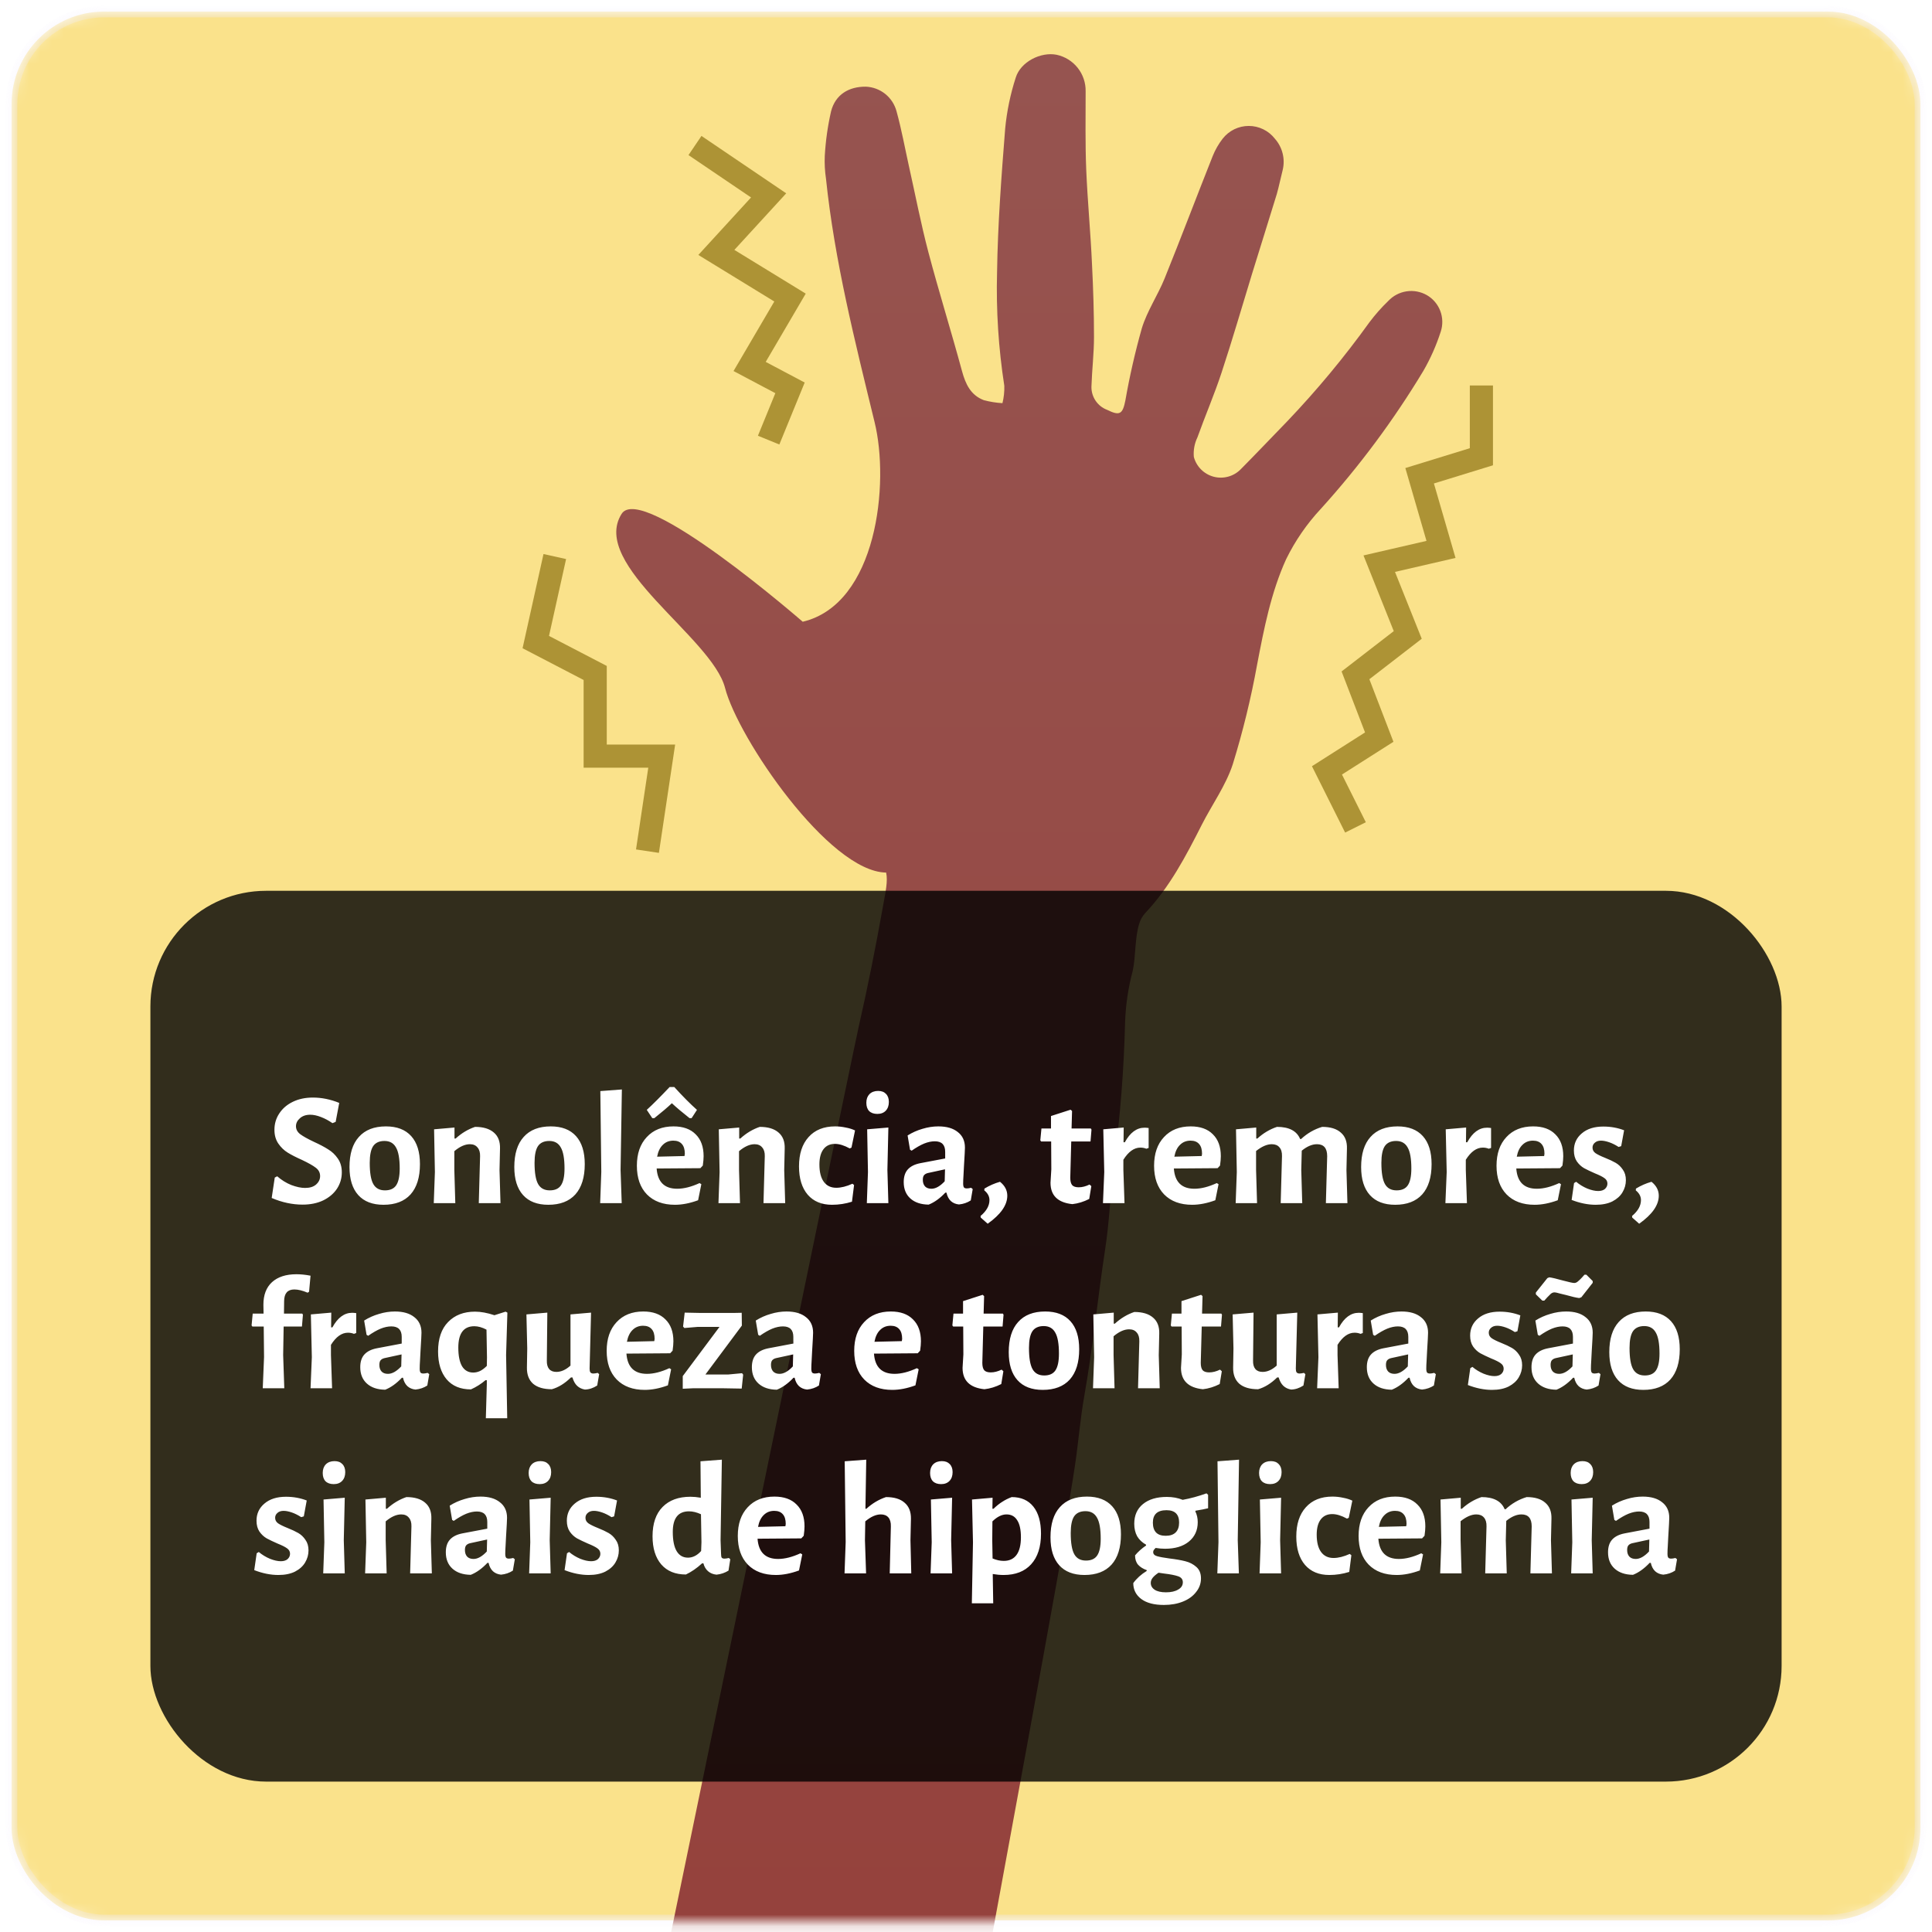 <svg width="167" height="167" viewBox="0 0 167 167" fill="none" xmlns="http://www.w3.org/2000/svg">
<mask id="mask0_206:37286" style="mask-type:alpha" maskUnits="userSpaceOnUse" x="0" y="0" width="167" height="167">
<rect x="1" y="1" width="165" height="165" rx="8" fill="#5988D6" stroke="#EDE6FC" stroke-opacity="0.3"/>
</mask>
<g mask="url(#mask0_206:37286)">
<rect x="1" y="1" width="165" height="165" rx="8" fill="#FAE28B" stroke="#EDE6FC" stroke-opacity="0.3"/>
<path d="M62.673 59.464C61.55 55.097 50.965 48.824 53.728 44.422C55.477 41.634 69.387 53.743 69.387 53.743C75.81 52.214 76.908 41.779 75.595 36.474C73.895 29.484 72.135 22.529 71.398 15.449C71.3 14.801 71.265 14.144 71.292 13.489C71.365 12.184 71.548 10.887 71.839 9.613C72.215 8.174 73.368 7.477 74.847 7.492C75.461 7.518 76.05 7.741 76.528 8.127C77.005 8.514 77.346 9.043 77.5 9.638C77.931 11.202 78.222 12.807 78.573 14.391C79.125 16.858 79.601 19.34 80.243 21.777C81.155 25.227 82.224 28.637 83.156 32.082C83.462 33.205 83.908 34.157 85.036 34.589C85.564 34.73 86.106 34.817 86.651 34.849C86.773 34.358 86.827 33.852 86.811 33.345C86.308 30.101 86.098 26.819 86.185 23.537C86.245 19.39 86.561 15.244 86.887 11.107C87.031 9.612 87.337 8.138 87.799 6.71C88.221 5.336 89.971 4.463 91.334 4.734C92.054 4.889 92.698 5.289 93.156 5.866C93.613 6.443 93.856 7.162 93.841 7.898C93.841 10.154 93.801 12.411 93.892 14.662C94.007 17.405 94.273 20.138 94.393 22.875C94.498 24.956 94.564 27.042 94.564 29.128C94.564 30.557 94.388 31.986 94.343 33.42C94.334 33.854 94.459 34.279 94.701 34.638C94.944 34.998 95.291 35.273 95.697 35.426C96.795 35.968 97.04 35.802 97.276 34.614C97.644 32.51 98.12 30.426 98.7 28.371C99.162 26.867 100.074 25.533 100.666 24.074C102.085 20.564 103.424 17.014 104.823 13.494C105.039 12.955 105.329 12.448 105.685 11.989C105.952 11.646 106.294 11.368 106.685 11.176C107.077 10.985 107.506 10.886 107.941 10.886C108.377 10.886 108.806 10.985 109.197 11.176C109.588 11.368 109.931 11.646 110.198 11.989C110.523 12.355 110.753 12.793 110.87 13.268C110.988 13.742 110.987 14.238 110.87 14.712C110.694 15.394 110.559 16.086 110.368 16.763C109.666 19.06 108.939 21.351 108.232 23.648C107.355 26.506 106.527 29.374 105.59 32.212C104.968 34.102 104.176 35.932 103.504 37.808C103.251 38.331 103.144 38.913 103.193 39.493C103.302 39.904 103.517 40.278 103.818 40.579C104.118 40.88 104.493 41.096 104.903 41.206C105.314 41.315 105.747 41.314 106.157 41.202C106.567 41.091 106.941 40.873 107.239 40.571C108.593 39.207 109.912 37.813 111.251 36.434C113.818 33.746 116.196 30.882 118.366 27.865C118.861 27.205 119.407 26.587 120.001 26.014C120.42 25.567 120.977 25.274 121.583 25.183C122.189 25.092 122.808 25.209 123.34 25.513C123.872 25.822 124.28 26.305 124.498 26.881C124.715 27.456 124.728 28.088 124.534 28.672C124.154 29.854 123.65 30.992 123.029 32.066C120.47 36.312 117.506 40.3 114.179 43.975C112.966 45.273 111.953 46.743 111.171 48.338C109.862 51.216 109.255 54.355 108.664 57.444C108.136 60.358 107.433 63.238 106.558 66.068C105.956 67.903 104.767 69.548 103.88 71.293C102.506 74.006 101.102 76.693 98.986 78.93C98.758 79.183 98.587 79.482 98.485 79.807C98.079 81.046 98.189 82.665 97.908 83.934C97.521 85.387 97.301 86.879 97.251 88.381C97.15 92.44 96.833 96.491 96.303 100.516C95.912 103.815 95.917 105.455 95.516 108.067C94.889 112.199 94.448 116.591 93.721 120.693C93.38 122.619 93.22 124.634 92.934 126.58C92.673 128.41 92.347 129.894 92.282 131.288C92.085 133.619 69.888 253.073 69.387 255.357L39.753 255.402C39.753 255.402 73.604 91.44 74.221 88.767C75.008 85.323 75.695 81.853 76.317 78.373C76.552 77.069 76.758 76.177 76.597 75.425C71.643 75.354 63.781 63.782 62.673 59.464Z" fill="url(#paint0_linear_206:37286)"/>
<path d="M117.166 71.519L114.701 66.59L119.22 63.715L117.166 58.375L121.684 54.884L119.22 48.723L124.559 47.491L122.711 41.124L128.05 39.481V33.32" stroke="#AD9335" stroke-width="2"/>
<path d="M55.966 73.573L57.198 65.358H51.448V58.17L46.313 55.5L47.956 48.107M60.073 12.578L66.44 16.89L61.921 21.819L68.288 25.721L64.797 31.677L68.288 33.526L66.44 38.044" stroke="#AD9335" stroke-width="2"/>
</g>
<g filter="url(#filter0_b_206:37286)">
<rect x="13" y="77" width="141" height="77" rx="10" fill="black" fill-opacity="0.8"/>
</g>
<path d="M27.04 94.872C27.805 94.872 28.566 95.026 29.322 95.334L29.014 96.972L28.734 97.084C28.416 96.86 28.085 96.683 27.74 96.552C27.404 96.421 27.096 96.356 26.816 96.356C26.442 96.356 26.144 96.459 25.92 96.664C25.696 96.86 25.584 97.089 25.584 97.35C25.584 97.621 25.705 97.849 25.948 98.036C26.2 98.223 26.592 98.442 27.124 98.694C27.637 98.927 28.052 99.147 28.37 99.352C28.697 99.548 28.972 99.809 29.196 100.136C29.429 100.463 29.546 100.864 29.546 101.34C29.546 101.853 29.406 102.325 29.126 102.754C28.846 103.174 28.449 103.51 27.936 103.762C27.422 104.005 26.83 104.126 26.158 104.126C25.271 104.126 24.38 103.935 23.484 103.552L23.75 101.788L23.96 101.676C24.333 102.003 24.739 102.255 25.178 102.432C25.626 102.6 26.023 102.684 26.368 102.684C26.779 102.684 27.096 102.586 27.32 102.39C27.553 102.185 27.67 101.942 27.67 101.662C27.67 101.363 27.544 101.121 27.292 100.934C27.049 100.747 26.652 100.523 26.102 100.262C25.598 100.038 25.187 99.828 24.87 99.632C24.552 99.436 24.282 99.175 24.058 98.848C23.834 98.521 23.722 98.125 23.722 97.658C23.722 97.135 23.862 96.664 24.142 96.244C24.422 95.815 24.814 95.479 25.318 95.236C25.822 94.993 26.396 94.872 27.04 94.872ZM33.36 97.364C34.312 97.364 35.04 97.644 35.544 98.204C36.048 98.764 36.3 99.571 36.3 100.626C36.3 101.765 36.029 102.637 35.488 103.244C34.946 103.841 34.167 104.14 33.15 104.14C32.198 104.14 31.47 103.86 30.966 103.3C30.462 102.74 30.21 101.933 30.21 100.878C30.21 99.739 30.48 98.871 31.022 98.274C31.563 97.667 32.342 97.364 33.36 97.364ZM33.234 98.624C32.786 98.624 32.459 98.773 32.254 99.072C32.058 99.371 31.96 99.851 31.96 100.514C31.96 101.373 32.062 101.984 32.268 102.348C32.473 102.712 32.809 102.894 33.276 102.894C33.724 102.894 34.046 102.749 34.242 102.46C34.447 102.161 34.55 101.676 34.55 101.004C34.55 100.155 34.442 99.548 34.228 99.184C34.022 98.811 33.691 98.624 33.234 98.624ZM41.498 99.94C41.507 99.613 41.432 99.361 41.274 99.184C41.124 98.997 40.905 98.904 40.616 98.904C40.196 98.904 39.748 99.105 39.272 99.506V101.13L39.356 104H37.494L37.592 101.312L37.522 97.616L39.286 97.462V98.414H39.384C39.897 97.947 40.457 97.611 41.064 97.406C41.773 97.406 42.314 97.569 42.688 97.896C43.061 98.213 43.238 98.675 43.22 99.282L43.178 101.144L43.262 104H41.386L41.498 99.94ZM47.606 97.364C48.558 97.364 49.286 97.644 49.79 98.204C50.294 98.764 50.546 99.571 50.546 100.626C50.546 101.765 50.275 102.637 49.734 103.244C49.193 103.841 48.413 104.14 47.396 104.14C46.444 104.14 45.716 103.86 45.212 103.3C44.708 102.74 44.456 101.933 44.456 100.878C44.456 99.739 44.727 98.871 45.268 98.274C45.809 97.667 46.589 97.364 47.606 97.364ZM47.48 98.624C47.032 98.624 46.705 98.773 46.5 99.072C46.304 99.371 46.206 99.851 46.206 100.514C46.206 101.373 46.309 101.984 46.514 102.348C46.719 102.712 47.055 102.894 47.522 102.894C47.97 102.894 48.292 102.749 48.488 102.46C48.693 102.161 48.796 101.676 48.796 101.004C48.796 100.155 48.688 99.548 48.474 99.184C48.269 98.811 47.937 98.624 47.48 98.624ZM53.642 101.13L53.74 104H51.878L51.976 101.298L51.892 94.312L53.754 94.172L53.642 101.13ZM60.539 100.976L56.76 101.004C56.843 102.171 57.436 102.754 58.538 102.754C59.116 102.754 59.76 102.591 60.469 102.264L60.623 102.362L60.343 103.748C59.634 104.009 58.967 104.14 58.342 104.14C57.315 104.14 56.508 103.841 55.919 103.244C55.341 102.647 55.051 101.821 55.051 100.766C55.051 99.721 55.336 98.895 55.906 98.288C56.475 97.672 57.245 97.364 58.215 97.364C59.046 97.364 59.685 97.593 60.133 98.05C60.591 98.498 60.819 99.128 60.819 99.94C60.819 100.155 60.796 100.425 60.749 100.752L60.539 100.976ZM59.196 99.73C59.196 99.357 59.111 99.077 58.944 98.89C58.776 98.694 58.528 98.596 58.202 98.596C57.837 98.596 57.534 98.717 57.291 98.96C57.049 99.193 56.886 99.534 56.801 99.982L59.167 99.926L59.196 99.73ZM55.906 95.936C56.438 95.451 57.096 94.793 57.88 93.962H58.285C59.014 94.765 59.667 95.423 60.245 95.936L59.783 96.65H59.602C58.986 96.165 58.477 95.735 58.075 95.362C57.712 95.707 57.208 96.137 56.563 96.65H56.382L55.906 95.936ZM66.107 99.94C66.116 99.613 66.042 99.361 65.883 99.184C65.734 98.997 65.514 98.904 65.225 98.904C64.805 98.904 64.357 99.105 63.881 99.506V101.13L63.965 104H62.103L62.201 101.312L62.131 97.616L63.895 97.462V98.414H63.993C64.506 97.947 65.066 97.611 65.673 97.406C66.382 97.406 66.924 97.569 67.297 97.896C67.67 98.213 67.848 98.675 67.829 99.282L67.787 101.144L67.871 104H65.995L66.107 99.94ZM72.187 97.364C72.495 97.364 72.799 97.397 73.097 97.462C73.405 97.518 73.676 97.602 73.909 97.714L73.601 99.198L73.447 99.268C72.971 99.007 72.546 98.876 72.173 98.876C71.744 98.876 71.412 99.03 71.179 99.338C70.946 99.646 70.829 100.085 70.829 100.654C70.829 101.307 70.955 101.807 71.207 102.152C71.459 102.497 71.819 102.67 72.285 102.67C72.705 102.67 73.172 102.553 73.685 102.32L73.825 102.432L73.643 103.874C73.083 104.051 72.509 104.14 71.921 104.14C71.025 104.14 70.325 103.851 69.821 103.272C69.317 102.684 69.065 101.867 69.065 100.822C69.065 99.739 69.341 98.895 69.891 98.288C70.442 97.672 71.207 97.364 72.187 97.364ZM75.026 101.312L74.956 97.616L76.79 97.462L76.706 101.13L76.79 104H74.928L75.026 101.312ZM75.908 94.298C76.197 94.298 76.421 94.382 76.58 94.55C76.748 94.718 76.832 94.951 76.832 95.25C76.832 95.567 76.743 95.819 76.566 96.006C76.389 96.193 76.146 96.286 75.838 96.286C75.53 96.286 75.292 96.202 75.124 96.034C74.965 95.866 74.886 95.628 74.886 95.32C74.886 95.012 74.975 94.765 75.152 94.578C75.339 94.391 75.591 94.298 75.908 94.298ZM81.112 97.364C81.831 97.364 82.391 97.527 82.792 97.854C83.203 98.171 83.408 98.619 83.408 99.198C83.408 99.366 83.38 99.898 83.324 100.794C83.315 101.055 83.301 101.326 83.282 101.606C83.264 101.877 83.254 102.11 83.254 102.306C83.254 102.465 83.278 102.577 83.324 102.642C83.371 102.698 83.455 102.726 83.576 102.726C83.67 102.726 83.791 102.707 83.94 102.67L84.08 102.782L83.912 103.762C83.614 103.958 83.273 104.075 82.89 104.112C82.61 104.084 82.377 103.986 82.19 103.818C82.004 103.641 81.878 103.398 81.812 103.09H81.714C81.248 103.585 80.767 103.93 80.272 104.126C79.6 104.117 79.073 103.939 78.69 103.594C78.308 103.249 78.116 102.777 78.116 102.18C78.116 101.713 78.233 101.349 78.466 101.088C78.709 100.817 79.073 100.635 79.558 100.542L81.7 100.136V99.562C81.7 98.955 81.402 98.652 80.804 98.652C80.515 98.652 80.207 98.717 79.88 98.848C79.563 98.979 79.204 99.184 78.802 99.464L78.662 99.38L78.452 98.148C78.854 97.896 79.283 97.705 79.74 97.574C80.198 97.434 80.655 97.364 81.112 97.364ZM80.202 101.396C80.053 101.433 79.941 101.499 79.866 101.592C79.801 101.676 79.768 101.807 79.768 101.984C79.768 102.227 79.834 102.418 79.964 102.558C80.095 102.689 80.277 102.754 80.51 102.754C80.874 102.754 81.257 102.539 81.658 102.11L81.686 101.074L80.202 101.396ZM86.439 102.152C86.859 102.488 87.069 102.889 87.069 103.356C87.069 104.168 86.504 104.975 85.374 105.778L84.772 105.246L84.758 105.106C85.272 104.677 85.528 104.219 85.528 103.734C85.528 103.417 85.379 103.137 85.081 102.894L85.094 102.74C85.524 102.479 85.972 102.283 86.439 102.152ZM93.241 102.628C93.54 102.628 93.852 102.549 94.179 102.39L94.333 102.53L94.151 103.636C93.675 103.879 93.189 104.028 92.695 104.084C91.435 103.953 90.805 103.337 90.805 102.236L90.875 101.074L90.861 98.666H89.993L89.923 98.568L90.021 97.546H90.847V96.468L92.541 95.922L92.667 96.034L92.625 97.546H94.291L94.347 97.644L94.263 98.666H92.597L92.513 101.802C92.513 102.101 92.569 102.315 92.681 102.446C92.793 102.567 92.98 102.628 93.241 102.628ZM98.937 97.476C99.021 97.476 99.138 97.485 99.287 97.504V99.226L99.091 99.296C98.933 99.231 98.76 99.198 98.573 99.198C98.032 99.198 97.542 99.548 97.103 100.248V101.13L97.201 104H95.339L95.451 101.312L95.367 97.616L97.131 97.462L97.117 98.736H97.229C97.687 97.896 98.256 97.476 98.937 97.476ZM105.247 100.976L101.467 101.004C101.551 102.171 102.143 102.754 103.245 102.754C103.823 102.754 104.467 102.591 105.177 102.264L105.331 102.362L105.051 103.748C104.341 104.009 103.674 104.14 103.049 104.14C102.022 104.14 101.215 103.841 100.627 103.244C100.048 102.647 99.758 101.821 99.758 100.766C99.758 99.721 100.043 98.895 100.613 98.288C101.182 97.672 101.952 97.364 102.923 97.364C103.753 97.364 104.393 97.593 104.841 98.05C105.298 98.498 105.527 99.128 105.527 99.94C105.527 100.155 105.503 100.425 105.457 100.752L105.247 100.976ZM103.903 99.73C103.903 99.357 103.819 99.077 103.651 98.89C103.483 98.694 103.235 98.596 102.909 98.596C102.545 98.596 102.241 98.717 101.999 98.96C101.756 99.193 101.593 99.534 101.509 99.982L103.875 99.926L103.903 99.73ZM114.608 104L114.72 99.94C114.72 99.249 114.426 98.904 113.838 98.904C113.418 98.904 112.979 99.091 112.522 99.464L112.48 101.144L112.564 104H110.702L110.814 99.94C110.823 99.604 110.749 99.347 110.59 99.17C110.441 98.993 110.221 98.904 109.932 98.904C109.521 98.904 109.069 99.1 108.574 99.492V101.13L108.658 104H106.81L106.908 101.312L106.838 97.616L108.588 97.462V98.414H108.686C109.199 97.947 109.764 97.611 110.38 97.406C111.425 97.406 112.093 97.756 112.382 98.456H112.466C112.998 97.961 113.605 97.611 114.286 97.406C114.995 97.406 115.532 97.569 115.896 97.896C116.269 98.213 116.447 98.675 116.428 99.282L116.386 101.144L116.47 104H114.608ZM120.805 97.364C121.757 97.364 122.485 97.644 122.989 98.204C123.493 98.764 123.745 99.571 123.745 100.626C123.745 101.765 123.474 102.637 122.933 103.244C122.392 103.841 121.612 104.14 120.595 104.14C119.643 104.14 118.915 103.86 118.411 103.3C117.907 102.74 117.655 101.933 117.655 100.878C117.655 99.739 117.926 98.871 118.467 98.274C119.008 97.667 119.788 97.364 120.805 97.364ZM120.679 98.624C120.231 98.624 119.904 98.773 119.699 99.072C119.503 99.371 119.405 99.851 119.405 100.514C119.405 101.373 119.508 101.984 119.713 102.348C119.918 102.712 120.254 102.894 120.721 102.894C121.169 102.894 121.491 102.749 121.687 102.46C121.892 102.161 121.995 101.676 121.995 101.004C121.995 100.155 121.888 99.548 121.673 99.184C121.468 98.811 121.136 98.624 120.679 98.624ZM128.537 97.476C128.621 97.476 128.738 97.485 128.887 97.504V99.226L128.691 99.296C128.532 99.231 128.36 99.198 128.173 99.198C127.632 99.198 127.142 99.548 126.703 100.248V101.13L126.801 104H124.939L125.051 101.312L124.967 97.616L126.731 97.462L126.717 98.736H126.829C127.286 97.896 127.856 97.476 128.537 97.476ZM134.846 100.976L131.066 101.004C131.15 102.171 131.743 102.754 132.844 102.754C133.423 102.754 134.067 102.591 134.776 102.264L134.93 102.362L134.65 103.748C133.941 104.009 133.273 104.14 132.648 104.14C131.621 104.14 130.814 103.841 130.226 103.244C129.647 102.647 129.358 101.821 129.358 100.766C129.358 99.721 129.643 98.895 130.212 98.288C130.781 97.672 131.551 97.364 132.522 97.364C133.353 97.364 133.992 97.593 134.44 98.05C134.897 98.498 135.126 99.128 135.126 99.94C135.126 100.155 135.103 100.425 135.056 100.752L134.846 100.976ZM133.502 99.73C133.502 99.357 133.418 99.077 133.25 98.89C133.082 98.694 132.835 98.596 132.508 98.596C132.144 98.596 131.841 98.717 131.598 98.96C131.355 99.193 131.192 99.534 131.108 99.982L133.474 99.926L133.502 99.73ZM138.594 97.378C139.228 97.378 139.826 97.485 140.386 97.7L140.134 99.072L139.91 99.142C139.639 98.965 139.368 98.829 139.098 98.736C138.827 98.643 138.589 98.596 138.384 98.596C138.16 98.596 137.982 98.657 137.852 98.778C137.721 98.89 137.656 99.03 137.656 99.198C137.656 99.394 137.74 99.553 137.908 99.674C138.085 99.795 138.36 99.931 138.734 100.08C139.107 100.229 139.415 100.374 139.658 100.514C139.9 100.654 140.106 100.85 140.274 101.102C140.451 101.345 140.54 101.648 140.54 102.012C140.54 102.385 140.442 102.735 140.246 103.062C140.059 103.379 139.77 103.641 139.378 103.846C138.986 104.042 138.505 104.14 137.936 104.14C137.264 104.14 136.568 104 135.85 103.72L136.06 102.264L136.242 102.152C136.531 102.395 136.853 102.591 137.208 102.74C137.562 102.88 137.875 102.95 138.146 102.95C138.398 102.95 138.594 102.889 138.734 102.768C138.874 102.637 138.944 102.483 138.944 102.306C138.944 102.11 138.855 101.951 138.678 101.83C138.51 101.709 138.239 101.573 137.866 101.424C137.483 101.256 137.17 101.107 136.928 100.976C136.685 100.836 136.475 100.64 136.298 100.388C136.13 100.136 136.046 99.823 136.046 99.45C136.046 98.843 136.274 98.349 136.732 97.966C137.189 97.574 137.81 97.378 138.594 97.378ZM142.753 102.152C143.173 102.488 143.383 102.889 143.383 103.356C143.383 104.168 142.818 104.975 141.689 105.778L141.087 105.246L141.073 105.106C141.586 104.677 141.843 104.219 141.843 103.734C141.843 103.417 141.694 103.137 141.395 102.894L141.409 102.74C141.838 102.479 142.286 102.283 142.753 102.152ZM25.624 110.144C26.006 110.144 26.413 110.186 26.842 110.27L26.716 111.656L26.59 111.74C26.151 111.553 25.768 111.46 25.442 111.46C24.863 111.46 24.569 111.791 24.56 112.454L24.546 113.546H26.128L26.184 113.644L26.1 114.666H24.518L24.476 117.13L24.574 120H22.712L22.824 117.298L22.796 114.666H21.816L21.746 114.568L21.844 113.546H22.782L22.768 112.776C22.768 111.936 23.015 111.287 23.51 110.83C24.014 110.373 24.718 110.144 25.624 110.144ZM30.441 113.476C30.525 113.476 30.642 113.485 30.791 113.504V115.226L30.595 115.296C30.437 115.231 30.264 115.198 30.077 115.198C29.536 115.198 29.046 115.548 28.607 116.248V117.13L28.705 120H26.843L26.955 117.312L26.871 113.616L28.635 113.462L28.621 114.736H28.733C29.191 113.896 29.76 113.476 30.441 113.476ZM34.136 113.364C34.854 113.364 35.414 113.527 35.816 113.854C36.226 114.171 36.432 114.619 36.432 115.198C36.432 115.366 36.404 115.898 36.348 116.794C36.338 117.055 36.324 117.326 36.306 117.606C36.287 117.877 36.278 118.11 36.278 118.306C36.278 118.465 36.301 118.577 36.348 118.642C36.394 118.698 36.478 118.726 36.6 118.726C36.693 118.726 36.814 118.707 36.964 118.67L37.104 118.782L36.936 119.762C36.637 119.958 36.296 120.075 35.914 120.112C35.634 120.084 35.4 119.986 35.214 119.818C35.027 119.641 34.901 119.398 34.836 119.09H34.738C34.271 119.585 33.79 119.93 33.296 120.126C32.624 120.117 32.096 119.939 31.714 119.594C31.331 119.249 31.14 118.777 31.14 118.18C31.14 117.713 31.256 117.349 31.49 117.088C31.732 116.817 32.096 116.635 32.582 116.542L34.724 116.136V115.562C34.724 114.955 34.425 114.652 33.828 114.652C33.538 114.652 33.23 114.717 32.904 114.848C32.586 114.979 32.227 115.184 31.826 115.464L31.686 115.38L31.476 114.148C31.877 113.896 32.306 113.705 32.764 113.574C33.221 113.434 33.678 113.364 34.136 113.364ZM33.226 117.396C33.076 117.433 32.964 117.499 32.89 117.592C32.824 117.676 32.792 117.807 32.792 117.984C32.792 118.227 32.857 118.418 32.988 118.558C33.118 118.689 33.3 118.754 33.534 118.754C33.898 118.754 34.28 118.539 34.682 118.11L34.71 117.074L33.226 117.396ZM43.704 113.378L43.858 113.462L43.746 117.13L43.844 122.59H41.996L42.08 119.65V119.3H41.968C41.585 119.627 41.165 119.893 40.708 120.098C39.803 120.098 39.103 119.809 38.608 119.23C38.113 118.642 37.866 117.839 37.866 116.822C37.866 115.711 38.155 114.862 38.734 114.274C39.313 113.677 40.087 113.378 41.058 113.378C41.562 113.378 42.122 113.481 42.738 113.686L43.704 113.378ZM41.002 114.638C40.078 114.638 39.616 115.254 39.616 116.486C39.616 117.186 39.723 117.723 39.938 118.096C40.162 118.46 40.484 118.642 40.904 118.642C41.1 118.642 41.291 118.6 41.478 118.516C41.674 118.423 41.875 118.273 42.08 118.068L42.094 117.326L42.052 114.932C41.679 114.736 41.329 114.638 41.002 114.638ZM51.79 118.782L51.622 119.762C51.276 119.986 50.922 120.103 50.558 120.112C50.287 120.065 50.063 119.958 49.886 119.79C49.708 119.622 49.573 119.379 49.48 119.062H49.354C48.822 119.585 48.271 119.925 47.702 120.084C46.992 120.084 46.451 119.925 46.078 119.608C45.714 119.281 45.536 118.815 45.546 118.208L45.574 116.556L45.504 113.616L47.31 113.462L47.268 117.592C47.258 117.919 47.324 118.166 47.464 118.334C47.604 118.502 47.814 118.586 48.094 118.586C48.504 118.586 48.91 118.404 49.312 118.04V113.616L51.09 113.462L50.964 118.306C50.964 118.455 50.987 118.563 51.034 118.628C51.09 118.693 51.174 118.726 51.286 118.726C51.388 118.726 51.514 118.707 51.664 118.67L51.79 118.782ZM57.928 116.976L54.148 117.004C54.232 118.171 54.825 118.754 55.926 118.754C56.505 118.754 57.149 118.591 57.858 118.264L58.012 118.362L57.732 119.748C57.023 120.009 56.355 120.14 55.73 120.14C54.703 120.14 53.896 119.841 53.308 119.244C52.73 118.647 52.44 117.821 52.44 116.766C52.44 115.721 52.725 114.895 53.294 114.288C53.864 113.672 54.633 113.364 55.604 113.364C56.435 113.364 57.074 113.593 57.522 114.05C57.98 114.498 58.208 115.128 58.208 115.94C58.208 116.155 58.185 116.425 58.138 116.752L57.928 116.976ZM56.584 115.73C56.584 115.357 56.5 115.077 56.332 114.89C56.164 114.694 55.917 114.596 55.59 114.596C55.226 114.596 54.923 114.717 54.68 114.96C54.438 115.193 54.274 115.534 54.19 115.982L56.556 115.926L56.584 115.73ZM60.57 113.49H63.398L64.112 113.476L64.126 114.582L60.976 118.81H62.95L64.14 118.698L64.238 118.824L64.112 120.028L62.488 120H59.912L59.016 120.042V118.95L62.194 114.694H60.318L59.156 114.792L59.044 114.666L59.184 113.462L60.57 113.49ZM67.987 113.364C68.706 113.364 69.266 113.527 69.667 113.854C70.078 114.171 70.283 114.619 70.283 115.198C70.283 115.366 70.255 115.898 70.199 116.794C70.19 117.055 70.176 117.326 70.157 117.606C70.139 117.877 70.129 118.11 70.129 118.306C70.129 118.465 70.153 118.577 70.199 118.642C70.246 118.698 70.33 118.726 70.451 118.726C70.545 118.726 70.666 118.707 70.815 118.67L70.955 118.782L70.787 119.762C70.489 119.958 70.148 120.075 69.765 120.112C69.485 120.084 69.252 119.986 69.065 119.818C68.879 119.641 68.753 119.398 68.687 119.09H68.589C68.123 119.585 67.642 119.93 67.147 120.126C66.475 120.117 65.948 119.939 65.565 119.594C65.183 119.249 64.991 118.777 64.991 118.18C64.991 117.713 65.108 117.349 65.341 117.088C65.584 116.817 65.948 116.635 66.433 116.542L68.575 116.136V115.562C68.575 114.955 68.277 114.652 67.679 114.652C67.39 114.652 67.082 114.717 66.755 114.848C66.438 114.979 66.079 115.184 65.677 115.464L65.537 115.38L65.327 114.148C65.729 113.896 66.158 113.705 66.615 113.574C67.073 113.434 67.53 113.364 67.987 113.364ZM67.077 117.396C66.928 117.433 66.816 117.499 66.741 117.592C66.676 117.676 66.643 117.807 66.643 117.984C66.643 118.227 66.709 118.418 66.839 118.558C66.97 118.689 67.152 118.754 67.385 118.754C67.749 118.754 68.132 118.539 68.533 118.11L68.561 117.074L67.077 117.396ZM79.325 116.976L75.545 117.004C75.629 118.171 76.221 118.754 77.323 118.754C77.901 118.754 78.545 118.591 79.255 118.264L79.409 118.362L79.129 119.748C78.419 120.009 77.752 120.14 77.127 120.14C76.1 120.14 75.293 119.841 74.705 119.244C74.126 118.647 73.837 117.821 73.837 116.766C73.837 115.721 74.121 114.895 74.691 114.288C75.26 113.672 76.03 113.364 77.001 113.364C77.831 113.364 78.471 113.593 78.919 114.05C79.376 114.498 79.605 115.128 79.605 115.94C79.605 116.155 79.581 116.425 79.535 116.752L79.325 116.976ZM77.981 115.73C77.981 115.357 77.897 115.077 77.729 114.89C77.561 114.694 77.313 114.596 76.987 114.596C76.623 114.596 76.319 114.717 76.077 114.96C75.834 115.193 75.671 115.534 75.587 115.982L77.953 115.926L77.981 115.73ZM85.639 118.628C85.938 118.628 86.251 118.549 86.577 118.39L86.731 118.53L86.549 119.636C86.073 119.879 85.588 120.028 85.093 120.084C83.833 119.953 83.203 119.337 83.203 118.236L83.273 117.074L83.259 114.666H82.391L82.321 114.568L82.419 113.546H83.245V112.468L84.939 111.922L85.065 112.034L85.023 113.546H86.689L86.745 113.644L86.661 114.666H84.995L84.911 117.802C84.911 118.101 84.967 118.315 85.079 118.446C85.191 118.567 85.378 118.628 85.639 118.628ZM90.344 113.364C91.296 113.364 92.024 113.644 92.528 114.204C93.032 114.764 93.284 115.571 93.284 116.626C93.284 117.765 93.013 118.637 92.472 119.244C91.931 119.841 91.151 120.14 90.134 120.14C89.182 120.14 88.454 119.86 87.95 119.3C87.446 118.74 87.194 117.933 87.194 116.878C87.194 115.739 87.465 114.871 88.006 114.274C88.547 113.667 89.327 113.364 90.344 113.364ZM90.218 114.624C89.77 114.624 89.443 114.773 89.238 115.072C89.042 115.371 88.944 115.851 88.944 116.514C88.944 117.373 89.047 117.984 89.252 118.348C89.457 118.712 89.793 118.894 90.26 118.894C90.708 118.894 91.03 118.749 91.226 118.46C91.431 118.161 91.534 117.676 91.534 117.004C91.534 116.155 91.427 115.548 91.212 115.184C91.007 114.811 90.675 114.624 90.218 114.624ZM98.482 115.94C98.491 115.613 98.417 115.361 98.258 115.184C98.109 114.997 97.889 114.904 97.6 114.904C97.18 114.904 96.732 115.105 96.256 115.506V117.13L96.34 120H94.478L94.576 117.312L94.506 113.616L96.27 113.462V114.414H96.368C96.881 113.947 97.441 113.611 98.048 113.406C98.757 113.406 99.299 113.569 99.672 113.896C100.045 114.213 100.223 114.675 100.204 115.282L100.162 117.144L100.246 120H98.37L98.482 115.94ZM104.52 118.628C104.819 118.628 105.132 118.549 105.458 118.39L105.612 118.53L105.43 119.636C104.954 119.879 104.469 120.028 103.974 120.084C102.714 119.953 102.084 119.337 102.084 118.236L102.154 117.074L102.14 114.666H101.272L101.202 114.568L101.3 113.546H102.126V112.468L103.82 111.922L103.946 112.034L103.904 113.546H105.57L105.626 113.644L105.542 114.666H103.876L103.792 117.802C103.792 118.101 103.848 118.315 103.96 118.446C104.072 118.567 104.259 118.628 104.52 118.628ZM112.835 118.782L112.667 119.762C112.321 119.986 111.967 120.103 111.603 120.112C111.332 120.065 111.108 119.958 110.931 119.79C110.753 119.622 110.618 119.379 110.525 119.062H110.399C109.867 119.585 109.316 119.925 108.747 120.084C108.037 120.084 107.496 119.925 107.123 119.608C106.759 119.281 106.581 118.815 106.591 118.208L106.619 116.556L106.549 113.616L108.355 113.462L108.313 117.592C108.303 117.919 108.369 118.166 108.509 118.334C108.649 118.502 108.859 118.586 109.139 118.586C109.549 118.586 109.955 118.404 110.357 118.04V113.616L112.135 113.462L112.009 118.306C112.009 118.455 112.032 118.563 112.079 118.628C112.135 118.693 112.219 118.726 112.331 118.726C112.433 118.726 112.559 118.707 112.709 118.67L112.835 118.782ZM117.449 113.476C117.533 113.476 117.65 113.485 117.799 113.504V115.226L117.603 115.296C117.444 115.231 117.272 115.198 117.085 115.198C116.544 115.198 116.054 115.548 115.615 116.248V117.13L115.713 120H113.851L113.963 117.312L113.879 113.616L115.643 113.462L115.629 114.736H115.741C116.198 113.896 116.768 113.476 117.449 113.476ZM121.144 113.364C121.862 113.364 122.422 113.527 122.824 113.854C123.234 114.171 123.44 114.619 123.44 115.198C123.44 115.366 123.412 115.898 123.356 116.794C123.346 117.055 123.332 117.326 123.314 117.606C123.295 117.877 123.286 118.11 123.286 118.306C123.286 118.465 123.309 118.577 123.356 118.642C123.402 118.698 123.486 118.726 123.608 118.726C123.701 118.726 123.822 118.707 123.972 118.67L124.112 118.782L123.944 119.762C123.645 119.958 123.304 120.075 122.922 120.112C122.642 120.084 122.408 119.986 122.222 119.818C122.035 119.641 121.909 119.398 121.844 119.09H121.746C121.279 119.585 120.798 119.93 120.304 120.126C119.632 120.117 119.104 119.939 118.722 119.594C118.339 119.249 118.148 118.777 118.148 118.18C118.148 117.713 118.264 117.349 118.498 117.088C118.74 116.817 119.104 116.635 119.59 116.542L121.732 116.136V115.562C121.732 114.955 121.433 114.652 120.836 114.652C120.546 114.652 120.238 114.717 119.912 114.848C119.594 114.979 119.235 115.184 118.834 115.464L118.694 115.38L118.484 114.148C118.885 113.896 119.314 113.705 119.772 113.574C120.229 113.434 120.686 113.364 121.144 113.364ZM120.234 117.396C120.084 117.433 119.972 117.499 119.898 117.592C119.832 117.676 119.8 117.807 119.8 117.984C119.8 118.227 119.865 118.418 119.996 118.558C120.126 118.689 120.308 118.754 120.542 118.754C120.906 118.754 121.288 118.539 121.69 118.11L121.718 117.074L120.234 117.396ZM129.625 113.378C130.26 113.378 130.857 113.485 131.417 113.7L131.165 115.072L130.941 115.142C130.67 114.965 130.4 114.829 130.129 114.736C129.858 114.643 129.62 114.596 129.415 114.596C129.191 114.596 129.014 114.657 128.883 114.778C128.752 114.89 128.687 115.03 128.687 115.198C128.687 115.394 128.771 115.553 128.939 115.674C129.116 115.795 129.392 115.931 129.765 116.08C130.138 116.229 130.446 116.374 130.689 116.514C130.932 116.654 131.137 116.85 131.305 117.102C131.482 117.345 131.571 117.648 131.571 118.012C131.571 118.385 131.473 118.735 131.277 119.062C131.09 119.379 130.801 119.641 130.409 119.846C130.017 120.042 129.536 120.14 128.967 120.14C128.295 120.14 127.6 120 126.881 119.72L127.091 118.264L127.273 118.152C127.562 118.395 127.884 118.591 128.239 118.74C128.594 118.88 128.906 118.95 129.177 118.95C129.429 118.95 129.625 118.889 129.765 118.768C129.905 118.637 129.975 118.483 129.975 118.306C129.975 118.11 129.886 117.951 129.709 117.83C129.541 117.709 129.27 117.573 128.897 117.424C128.514 117.256 128.202 117.107 127.959 116.976C127.716 116.836 127.506 116.64 127.329 116.388C127.161 116.136 127.077 115.823 127.077 115.45C127.077 114.843 127.306 114.349 127.763 113.966C128.22 113.574 128.841 113.378 129.625 113.378ZM135.376 113.364C136.095 113.364 136.655 113.527 137.056 113.854C137.467 114.171 137.672 114.619 137.672 115.198C137.672 115.366 137.644 115.898 137.588 116.794C137.579 117.055 137.565 117.326 137.546 117.606C137.527 117.877 137.518 118.11 137.518 118.306C137.518 118.465 137.541 118.577 137.588 118.642C137.635 118.698 137.719 118.726 137.84 118.726C137.933 118.726 138.055 118.707 138.204 118.67L138.344 118.782L138.176 119.762C137.877 119.958 137.537 120.075 137.154 120.112C136.874 120.084 136.641 119.986 136.454 119.818C136.267 119.641 136.141 119.398 136.076 119.09H135.978C135.511 119.585 135.031 119.93 134.536 120.126C133.864 120.117 133.337 119.939 132.954 119.594C132.571 119.249 132.38 118.777 132.38 118.18C132.38 117.713 132.497 117.349 132.73 117.088C132.973 116.817 133.337 116.635 133.822 116.542L135.964 116.136V115.562C135.964 114.955 135.665 114.652 135.068 114.652C134.779 114.652 134.471 114.717 134.144 114.848C133.827 114.979 133.467 115.184 133.066 115.464L132.926 115.38L132.716 114.148C133.117 113.896 133.547 113.705 134.004 113.574C134.461 113.434 134.919 113.364 135.376 113.364ZM134.466 117.396C134.317 117.433 134.205 117.499 134.13 117.592C134.065 117.676 134.032 117.807 134.032 117.984C134.032 118.227 134.097 118.418 134.228 118.558C134.359 118.689 134.541 118.754 134.774 118.754C135.138 118.754 135.521 118.539 135.922 118.11L135.95 117.074L134.466 117.396ZM137.672 110.732V110.886L136.692 112.132L136.51 112.202C136.258 112.174 135.871 112.085 135.348 111.936C135.301 111.927 135.147 111.889 134.886 111.824C134.634 111.749 134.457 111.712 134.354 111.712C134.251 111.712 134.149 111.754 134.046 111.838C133.953 111.922 133.85 112.025 133.738 112.146C133.626 112.267 133.542 112.361 133.486 112.426H133.318L132.758 111.88V111.726L133.752 110.48L133.92 110.41C134.144 110.438 134.541 110.531 135.11 110.69C135.633 110.83 135.955 110.9 136.076 110.9C136.188 110.9 136.295 110.853 136.398 110.76C136.51 110.667 136.622 110.559 136.734 110.438C136.846 110.317 136.921 110.233 136.958 110.186H137.126L137.672 110.732ZM142.256 113.364C143.208 113.364 143.936 113.644 144.44 114.204C144.944 114.764 145.196 115.571 145.196 116.626C145.196 117.765 144.926 118.637 144.384 119.244C143.843 119.841 143.064 120.14 142.046 120.14C141.094 120.14 140.366 119.86 139.862 119.3C139.358 118.74 139.106 117.933 139.106 116.878C139.106 115.739 139.377 114.871 139.918 114.274C140.46 113.667 141.239 113.364 142.256 113.364ZM142.13 114.624C141.682 114.624 141.356 114.773 141.15 115.072C140.954 115.371 140.856 115.851 140.856 116.514C140.856 117.373 140.959 117.984 141.164 118.348C141.37 118.712 141.706 118.894 142.172 118.894C142.62 118.894 142.942 118.749 143.138 118.46C143.344 118.161 143.446 117.676 143.446 117.004C143.446 116.155 143.339 115.548 143.124 115.184C142.919 114.811 142.588 114.624 142.13 114.624ZM24.721 129.378C25.355 129.378 25.953 129.485 26.513 129.7L26.261 131.072L26.037 131.142C25.766 130.965 25.495 130.829 25.225 130.736C24.954 130.643 24.716 130.596 24.511 130.596C24.287 130.596 24.109 130.657 23.979 130.778C23.848 130.89 23.783 131.03 23.783 131.198C23.783 131.394 23.867 131.553 24.035 131.674C24.212 131.795 24.487 131.931 24.861 132.08C25.234 132.229 25.542 132.374 25.785 132.514C26.027 132.654 26.233 132.85 26.401 133.102C26.578 133.345 26.667 133.648 26.667 134.012C26.667 134.385 26.569 134.735 26.373 135.062C26.186 135.379 25.897 135.641 25.505 135.846C25.113 136.042 24.632 136.14 24.063 136.14C23.391 136.14 22.695 136 21.977 135.72L22.187 134.264L22.369 134.152C22.658 134.395 22.98 134.591 23.335 134.74C23.689 134.88 24.002 134.95 24.273 134.95C24.525 134.95 24.721 134.889 24.861 134.768C25.001 134.637 25.071 134.483 25.071 134.306C25.071 134.11 24.982 133.951 24.805 133.83C24.637 133.709 24.366 133.573 23.993 133.424C23.61 133.256 23.297 133.107 23.055 132.976C22.812 132.836 22.602 132.64 22.425 132.388C22.257 132.136 22.173 131.823 22.173 131.45C22.173 130.843 22.401 130.349 22.859 129.966C23.316 129.574 23.937 129.378 24.721 129.378ZM28.036 133.312L27.966 129.616L29.8 129.462L29.716 133.13L29.8 136H27.938L28.036 133.312ZM28.918 126.298C29.207 126.298 29.431 126.382 29.59 126.55C29.758 126.718 29.842 126.951 29.842 127.25C29.842 127.567 29.753 127.819 29.576 128.006C29.398 128.193 29.156 128.286 28.848 128.286C28.54 128.286 28.302 128.202 28.134 128.034C27.975 127.866 27.896 127.628 27.896 127.32C27.896 127.012 27.984 126.765 28.162 126.578C28.348 126.391 28.6 126.298 28.918 126.298ZM35.564 131.94C35.573 131.613 35.499 131.361 35.34 131.184C35.191 130.997 34.971 130.904 34.682 130.904C34.262 130.904 33.814 131.105 33.338 131.506V133.13L33.422 136H31.56L31.658 133.312L31.588 129.616L33.352 129.462V130.414H33.45C33.963 129.947 34.523 129.611 35.13 129.406C35.839 129.406 36.381 129.569 36.754 129.896C37.127 130.213 37.305 130.675 37.286 131.282L37.244 133.144L37.328 136H35.452L35.564 131.94ZM41.532 129.364C42.251 129.364 42.811 129.527 43.212 129.854C43.623 130.171 43.828 130.619 43.828 131.198C43.828 131.366 43.8 131.898 43.744 132.794C43.735 133.055 43.721 133.326 43.702 133.606C43.684 133.877 43.674 134.11 43.674 134.306C43.674 134.465 43.697 134.577 43.744 134.642C43.791 134.698 43.875 134.726 43.996 134.726C44.09 134.726 44.211 134.707 44.36 134.67L44.5 134.782L44.332 135.762C44.033 135.958 43.693 136.075 43.31 136.112C43.03 136.084 42.797 135.986 42.61 135.818C42.423 135.641 42.297 135.398 42.232 135.09H42.134C41.667 135.585 41.187 135.93 40.692 136.126C40.02 136.117 39.493 135.939 39.11 135.594C38.727 135.249 38.536 134.777 38.536 134.18C38.536 133.713 38.653 133.349 38.886 133.088C39.129 132.817 39.493 132.635 39.978 132.542L42.12 132.136V131.562C42.12 130.955 41.822 130.652 41.224 130.652C40.935 130.652 40.627 130.717 40.3 130.848C39.983 130.979 39.623 131.184 39.222 131.464L39.082 131.38L38.872 130.148C39.273 129.896 39.703 129.705 40.16 129.574C40.617 129.434 41.075 129.364 41.532 129.364ZM40.622 133.396C40.473 133.433 40.361 133.499 40.286 133.592C40.221 133.676 40.188 133.807 40.188 133.984C40.188 134.227 40.254 134.418 40.384 134.558C40.515 134.689 40.697 134.754 40.93 134.754C41.294 134.754 41.677 134.539 42.078 134.11L42.106 133.074L40.622 133.396ZM45.836 133.312L45.766 129.616L47.6 129.462L47.516 133.13L47.6 136H45.738L45.836 133.312ZM46.718 126.298C47.008 126.298 47.232 126.382 47.39 126.55C47.558 126.718 47.642 126.951 47.642 127.25C47.642 127.567 47.554 127.819 47.376 128.006C47.199 128.193 46.956 128.286 46.648 128.286C46.34 128.286 46.102 128.202 45.934 128.034C45.776 127.866 45.696 127.628 45.696 127.32C45.696 127.012 45.785 126.765 45.962 126.578C46.149 126.391 46.401 126.298 46.718 126.298ZM51.545 129.378C52.179 129.378 52.777 129.485 53.337 129.7L53.085 131.072L52.861 131.142C52.59 130.965 52.319 130.829 52.049 130.736C51.778 130.643 51.54 130.596 51.335 130.596C51.111 130.596 50.934 130.657 50.803 130.778C50.672 130.89 50.607 131.03 50.607 131.198C50.607 131.394 50.691 131.553 50.859 131.674C51.036 131.795 51.312 131.931 51.685 132.08C52.058 132.229 52.366 132.374 52.609 132.514C52.852 132.654 53.057 132.85 53.225 133.102C53.402 133.345 53.491 133.648 53.491 134.012C53.491 134.385 53.393 134.735 53.197 135.062C53.01 135.379 52.721 135.641 52.329 135.846C51.937 136.042 51.456 136.14 50.887 136.14C50.215 136.14 49.52 136 48.801 135.72L49.011 134.264L49.193 134.152C49.482 134.395 49.804 134.591 50.159 134.74C50.514 134.88 50.826 134.95 51.097 134.95C51.349 134.95 51.545 134.889 51.685 134.768C51.825 134.637 51.895 134.483 51.895 134.306C51.895 134.11 51.806 133.951 51.629 133.83C51.461 133.709 51.19 133.573 50.817 133.424C50.434 133.256 50.121 133.107 49.879 132.976C49.636 132.836 49.426 132.64 49.249 132.388C49.081 132.136 48.997 131.823 48.997 131.45C48.997 130.843 49.225 130.349 49.683 129.966C50.14 129.574 50.761 129.378 51.545 129.378ZM62.285 133.13L62.327 134.306C62.327 134.465 62.346 134.577 62.383 134.642C62.43 134.698 62.509 134.726 62.621 134.726C62.724 134.726 62.85 134.707 62.999 134.67L63.125 134.782L62.971 135.762C62.654 135.958 62.308 136.075 61.935 136.112C61.646 136.084 61.403 135.986 61.207 135.818C61.011 135.65 60.876 135.421 60.801 135.132H60.689C60.232 135.552 59.765 135.874 59.289 136.098C58.374 136.098 57.665 135.809 57.161 135.23C56.657 134.642 56.405 133.83 56.405 132.794C56.405 131.693 56.694 130.848 57.273 130.26C57.852 129.672 58.654 129.378 59.681 129.378C59.952 129.378 60.25 129.406 60.577 129.462L60.549 126.312L62.397 126.172L62.285 133.13ZM59.555 130.638C58.622 130.638 58.155 131.231 58.155 132.416C58.155 133.153 58.267 133.709 58.491 134.082C58.715 134.455 59.042 134.642 59.471 134.642C59.882 134.642 60.26 134.451 60.605 134.068L60.633 133.298L60.591 130.89C60.227 130.722 59.882 130.638 59.555 130.638ZM69.262 132.976L65.482 133.004C65.566 134.171 66.159 134.754 67.26 134.754C67.839 134.754 68.483 134.591 69.192 134.264L69.346 134.362L69.066 135.748C68.357 136.009 67.689 136.14 67.064 136.14C66.037 136.14 65.23 135.841 64.642 135.244C64.064 134.647 63.774 133.821 63.774 132.766C63.774 131.721 64.059 130.895 64.628 130.288C65.198 129.672 65.968 129.364 66.938 129.364C67.769 129.364 68.408 129.593 68.856 130.05C69.314 130.498 69.542 131.128 69.542 131.94C69.542 132.155 69.519 132.425 69.472 132.752L69.262 132.976ZM67.918 131.73C67.918 131.357 67.834 131.077 67.666 130.89C67.498 130.694 67.251 130.596 66.924 130.596C66.56 130.596 66.257 130.717 66.014 130.96C65.772 131.193 65.608 131.534 65.524 131.982L67.89 131.926L67.918 131.73ZM77.005 131.94C77.014 131.604 76.944 131.347 76.795 131.17C76.645 130.993 76.426 130.904 76.137 130.904C75.717 130.904 75.269 131.105 74.793 131.506L74.765 133.13L74.863 136H73.001L73.099 133.298L73.015 126.312L74.877 126.172L74.807 130.414H74.891C75.404 129.947 75.969 129.611 76.585 129.406C77.294 129.406 77.831 129.569 78.195 129.896C78.568 130.213 78.75 130.675 78.741 131.282L78.699 133.144L78.769 136H76.907L77.005 131.94ZM80.536 133.312L80.466 129.616L82.3 129.462L82.216 133.13L82.3 136H80.438L80.536 133.312ZM81.418 126.298C81.707 126.298 81.931 126.382 82.09 126.55C82.258 126.718 82.342 126.951 82.342 127.25C82.342 127.567 82.253 127.819 82.076 128.006C81.898 128.193 81.656 128.286 81.348 128.286C81.04 128.286 80.802 128.202 80.634 128.034C80.475 127.866 80.396 127.628 80.396 127.32C80.396 127.012 80.484 126.765 80.662 126.578C80.848 126.391 81.1 126.298 81.418 126.298ZM87.449 129.406C88.261 129.406 88.887 129.681 89.325 130.232C89.764 130.783 89.983 131.562 89.983 132.57C89.983 133.709 89.699 134.591 89.129 135.216C88.569 135.832 87.776 136.14 86.749 136.14C86.451 136.14 86.138 136.112 85.811 136.056L85.853 138.59H84.005L84.103 133.312L84.019 129.616L85.797 129.462L85.783 130.414H85.881C86.143 130.162 86.395 129.961 86.637 129.812C86.88 129.653 87.151 129.518 87.449 129.406ZM86.763 134.922C87.249 134.922 87.617 134.749 87.869 134.404C88.121 134.059 88.247 133.55 88.247 132.878C88.247 132.225 88.14 131.735 87.925 131.408C87.72 131.072 87.412 130.904 87.001 130.904C86.6 130.904 86.194 131.105 85.783 131.506L85.769 133.13L85.797 134.712C86.133 134.852 86.455 134.922 86.763 134.922ZM93.954 129.364C94.906 129.364 95.633 129.644 96.138 130.204C96.641 130.764 96.894 131.571 96.894 132.626C96.894 133.765 96.623 134.637 96.082 135.244C95.54 135.841 94.761 136.14 93.743 136.14C92.791 136.14 92.064 135.86 91.559 135.3C91.055 134.74 90.803 133.933 90.803 132.878C90.803 131.739 91.074 130.871 91.615 130.274C92.157 129.667 92.936 129.364 93.954 129.364ZM93.828 130.624C93.379 130.624 93.053 130.773 92.847 131.072C92.651 131.371 92.553 131.851 92.553 132.514C92.553 133.373 92.656 133.984 92.862 134.348C93.067 134.712 93.403 134.894 93.87 134.894C94.317 134.894 94.639 134.749 94.835 134.46C95.041 134.161 95.144 133.676 95.144 133.004C95.144 132.155 95.036 131.548 94.822 131.184C94.616 130.811 94.285 130.624 93.828 130.624ZM104.427 130.372C104.175 130.437 103.816 130.507 103.349 130.582L103.321 130.638C103.461 130.918 103.531 131.231 103.531 131.576C103.531 132.276 103.275 132.836 102.761 133.256C102.257 133.667 101.571 133.872 100.703 133.872C100.442 133.872 100.171 133.849 99.891 133.802C99.807 133.886 99.751 133.951 99.723 133.998C99.695 134.045 99.681 134.101 99.681 134.166C99.681 134.334 99.793 134.451 100.017 134.516C100.241 134.581 100.596 134.647 101.081 134.712C101.632 134.777 102.089 134.857 102.453 134.95C102.827 135.043 103.144 135.207 103.405 135.44C103.676 135.673 103.811 136.005 103.811 136.434C103.811 136.873 103.671 137.265 103.391 137.61C103.121 137.965 102.743 138.24 102.257 138.436C101.772 138.632 101.221 138.73 100.605 138.73C99.756 138.73 99.103 138.557 98.645 138.212C98.188 137.867 97.959 137.409 97.959 136.84C98.249 136.439 98.636 136.089 99.121 135.79V135.72C98.804 135.608 98.557 135.454 98.379 135.258C98.202 135.053 98.113 134.782 98.113 134.446C98.365 134.138 98.683 133.853 99.065 133.592V133.522C98.729 133.335 98.473 133.093 98.295 132.794C98.127 132.486 98.043 132.127 98.043 131.716C98.043 130.988 98.295 130.419 98.799 130.008C99.303 129.597 99.989 129.392 100.857 129.392C101.361 129.392 101.819 129.476 102.229 129.644C102.901 129.523 103.587 129.336 104.287 129.084L104.427 129.21V130.372ZM100.759 132.752C101.142 132.752 101.431 132.654 101.627 132.458C101.823 132.262 101.921 131.977 101.921 131.604C101.921 130.895 101.557 130.54 100.829 130.54C100.045 130.54 99.653 130.899 99.653 131.618C99.653 131.991 99.747 132.276 99.933 132.472C100.12 132.659 100.395 132.752 100.759 132.752ZM102.243 136.77C102.243 136.518 102.108 136.345 101.837 136.252C101.576 136.159 101.17 136.079 100.619 136.014L100.143 135.944C99.919 136.093 99.751 136.238 99.639 136.378C99.527 136.518 99.471 136.667 99.471 136.826C99.471 137.069 99.583 137.265 99.807 137.414C100.031 137.563 100.358 137.638 100.787 137.638C101.226 137.638 101.576 137.559 101.837 137.4C102.108 137.251 102.243 137.041 102.243 136.77ZM106.989 133.13L107.087 136H105.225L105.323 133.298L105.239 126.312L107.101 126.172L106.989 133.13ZM108.973 133.312L108.903 129.616L110.737 129.462L110.653 133.13L110.737 136H108.875L108.973 133.312ZM109.855 126.298C110.144 126.298 110.368 126.382 110.527 126.55C110.695 126.718 110.779 126.951 110.779 127.25C110.779 127.567 110.69 127.819 110.513 128.006C110.336 128.193 110.093 128.286 109.785 128.286C109.477 128.286 109.239 128.202 109.071 128.034C108.912 127.866 108.833 127.628 108.833 127.32C108.833 127.012 108.922 126.765 109.099 126.578C109.286 126.391 109.538 126.298 109.855 126.298ZM115.172 129.364C115.48 129.364 115.783 129.397 116.082 129.462C116.39 129.518 116.66 129.602 116.894 129.714L116.586 131.198L116.432 131.268C115.956 131.007 115.531 130.876 115.158 130.876C114.728 130.876 114.397 131.03 114.164 131.338C113.93 131.646 113.814 132.085 113.814 132.654C113.814 133.307 113.94 133.807 114.192 134.152C114.444 134.497 114.803 134.67 115.27 134.67C115.69 134.67 116.156 134.553 116.67 134.32L116.81 134.432L116.628 135.874C116.068 136.051 115.494 136.14 114.906 136.14C114.01 136.14 113.31 135.851 112.806 135.272C112.302 134.684 112.05 133.867 112.05 132.822C112.05 131.739 112.325 130.895 112.876 130.288C113.426 129.672 114.192 129.364 115.172 129.364ZM122.924 132.976L119.144 133.004C119.228 134.171 119.821 134.754 120.922 134.754C121.501 134.754 122.145 134.591 122.854 134.264L123.008 134.362L122.728 135.748C122.019 136.009 121.352 136.14 120.726 136.14C119.7 136.14 118.892 135.841 118.304 135.244C117.726 134.647 117.436 133.821 117.436 132.766C117.436 131.721 117.721 130.895 118.29 130.288C118.86 129.672 119.63 129.364 120.6 129.364C121.431 129.364 122.07 129.593 122.518 130.05C122.976 130.498 123.204 131.128 123.204 131.94C123.204 132.155 123.181 132.425 123.134 132.752L122.924 132.976ZM121.58 131.73C121.58 131.357 121.496 131.077 121.328 130.89C121.16 130.694 120.913 130.596 120.586 130.596C120.222 130.596 119.919 130.717 119.676 130.96C119.434 131.193 119.27 131.534 119.186 131.982L121.552 131.926L121.58 131.73ZM132.286 136L132.398 131.94C132.398 131.249 132.104 130.904 131.516 130.904C131.096 130.904 130.657 131.091 130.2 131.464L130.158 133.144L130.242 136H128.38L128.492 131.94C128.501 131.604 128.426 131.347 128.268 131.17C128.118 130.993 127.899 130.904 127.61 130.904C127.199 130.904 126.746 131.1 126.252 131.492V133.13L126.336 136H124.488L124.586 133.312L124.516 129.616L126.266 129.462V130.414H126.364C126.877 129.947 127.442 129.611 128.058 129.406C129.103 129.406 129.77 129.756 130.06 130.456H130.144C130.676 129.961 131.282 129.611 131.964 129.406C132.673 129.406 133.21 129.569 133.574 129.896C133.947 130.213 134.124 130.675 134.106 131.282L134.064 133.144L134.148 136H132.286ZM135.907 133.312L135.837 129.616L137.671 129.462L137.587 133.13L137.671 136H135.809L135.907 133.312ZM136.789 126.298C137.078 126.298 137.302 126.382 137.461 126.55C137.629 126.718 137.713 126.951 137.713 127.25C137.713 127.567 137.624 127.819 137.447 128.006C137.269 128.193 137.027 128.286 136.719 128.286C136.411 128.286 136.173 128.202 136.005 128.034C135.846 127.866 135.767 127.628 135.767 127.32C135.767 127.012 135.855 126.765 136.033 126.578C136.219 126.391 136.471 126.298 136.789 126.298ZM141.993 129.364C142.712 129.364 143.272 129.527 143.673 129.854C144.084 130.171 144.289 130.619 144.289 131.198C144.289 131.366 144.261 131.898 144.205 132.794C144.196 133.055 144.182 133.326 144.163 133.606C144.144 133.877 144.135 134.11 144.135 134.306C144.135 134.465 144.158 134.577 144.205 134.642C144.252 134.698 144.336 134.726 144.457 134.726C144.55 134.726 144.672 134.707 144.821 134.67L144.961 134.782L144.793 135.762C144.494 135.958 144.154 136.075 143.771 136.112C143.491 136.084 143.258 135.986 143.071 135.818C142.884 135.641 142.758 135.398 142.693 135.09H142.595C142.128 135.585 141.648 135.93 141.153 136.126C140.481 136.117 139.954 135.939 139.571 135.594C139.188 135.249 138.997 134.777 138.997 134.18C138.997 133.713 139.114 133.349 139.347 133.088C139.59 132.817 139.954 132.635 140.439 132.542L142.581 132.136V131.562C142.581 130.955 142.282 130.652 141.685 130.652C141.396 130.652 141.088 130.717 140.761 130.848C140.444 130.979 140.084 131.184 139.683 131.464L139.543 131.38L139.333 130.148C139.734 129.896 140.164 129.705 140.621 129.574C141.078 129.434 141.536 129.364 141.993 129.364ZM141.083 133.396C140.934 133.433 140.822 133.499 140.747 133.592C140.682 133.676 140.649 133.807 140.649 133.984C140.649 134.227 140.714 134.418 140.845 134.558C140.976 134.689 141.158 134.754 141.391 134.754C141.755 134.754 142.138 134.539 142.539 134.11L142.567 133.074L141.083 133.396Z" fill="white"/>
<defs>
<filter id="filter0_b_206:37286" x="3" y="67" width="161" height="97" filterUnits="userSpaceOnUse" color-interpolation-filters="sRGB">
<feFlood flood-opacity="0" result="BackgroundImageFix"/>
<feGaussianBlur in="BackgroundImage" stdDeviation="5"/>
<feComposite in2="SourceAlpha" operator="in" result="effect1_backgroundBlur_206:37286"/>
<feBlend mode="normal" in="SourceGraphic" in2="effect1_backgroundBlur_206:37286" result="shape"/>
</filter>
<linearGradient id="paint0_linear_206:37286" x1="82.212" y1="4.685" x2="82.212" y2="255.402" gradientUnits="userSpaceOnUse">
<stop stop-color="#965450"/>
<stop offset="1" stop-color="#953832"/>
</linearGradient>
</defs>
</svg>
